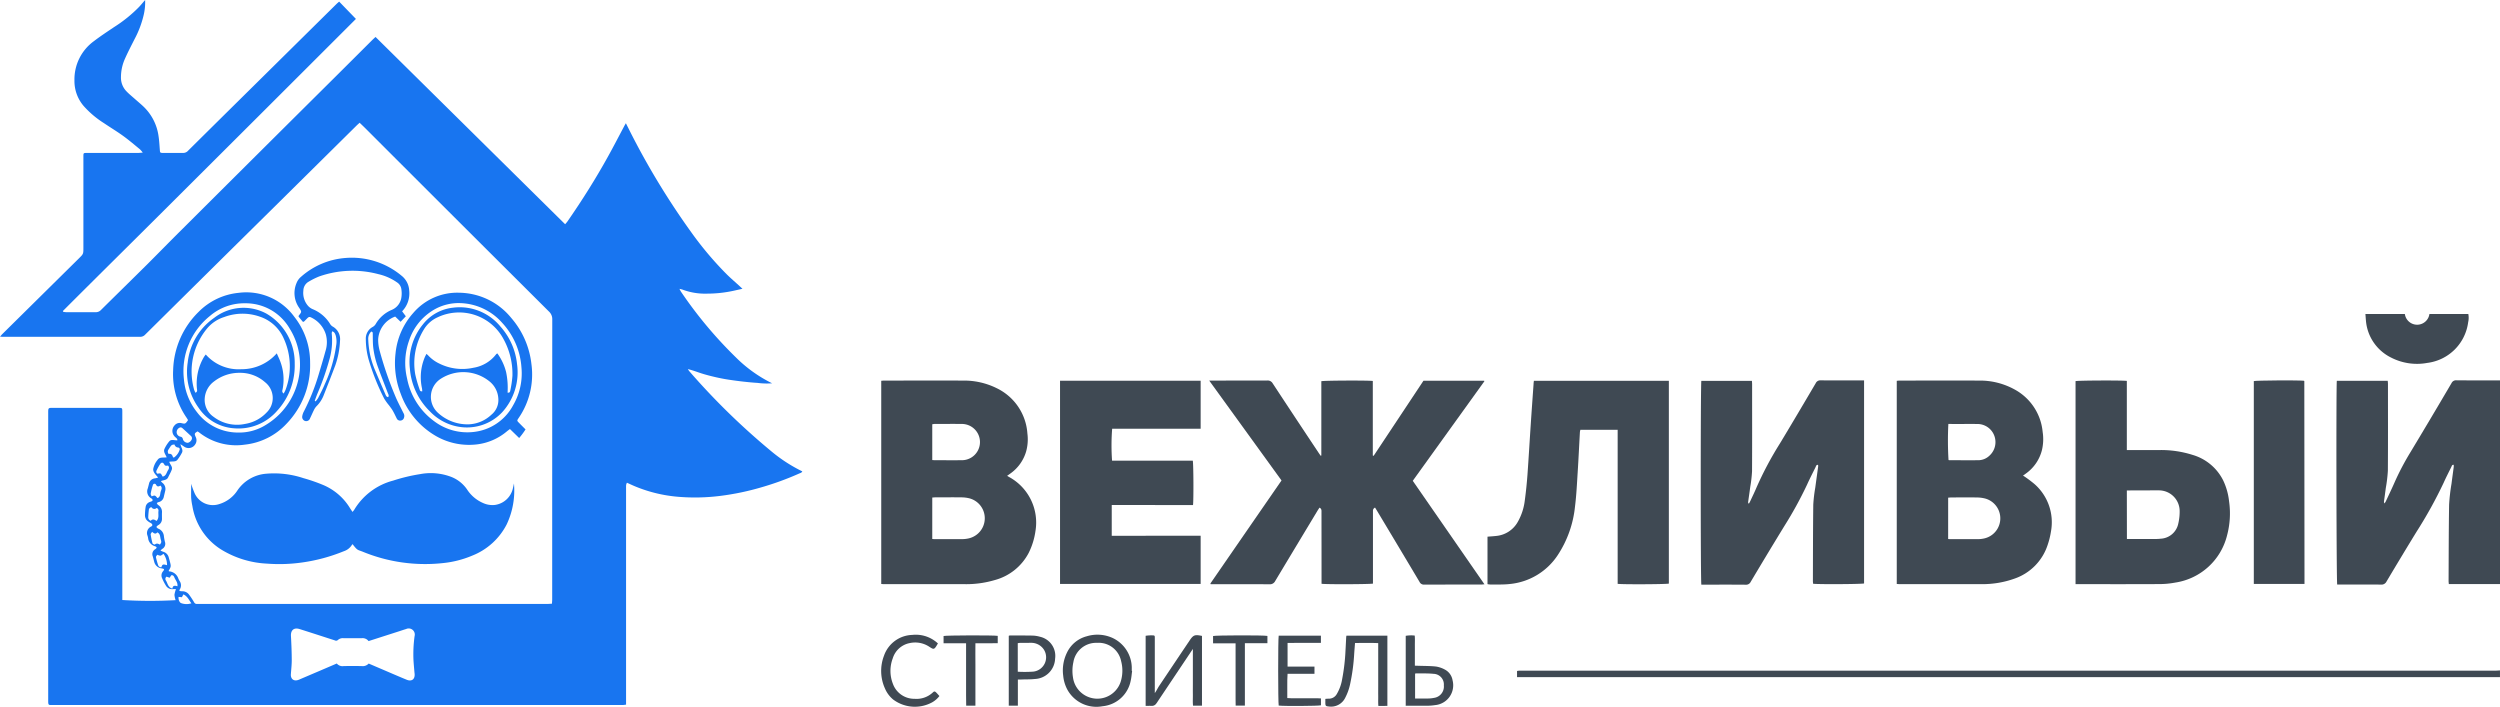 <svg xmlns="http://www.w3.org/2000/svg" width="213.699" height="60.41" viewBox="0 0 213.699 60.41">
  <g id="Group_2893" data-name="Group 2893" transform="translate(8137 5610.165)">
    <path id="Path_207" data-name="Path 207" d="M4344.365,722.341h-4.374c-.009-.1-.021-.184-.021-.265.011-2.175.01-4.349.045-6.523a16.323,16.323,0,0,1,.205-1.787c.059-.473.127-.945.188-1.417a1.332,1.332,0,0,0,0-.2c-.149-.011-.164.1-.2.178-.22.444-.448.885-.65,1.337a37.457,37.457,0,0,1-2.338,4.225q-1.292,2.111-2.556,4.237a.474.474,0,0,1-.475.263c-1.153-.011-2.31-.005-3.464-.005h-.276c-.067-.217-.094-16.88-.032-17.416h4.351c.006.086.02.169.02.252,0,2.479.01,4.959-.008,7.439a12.479,12.479,0,0,1-.177,1.476c-.049.378-.1.755-.154,1.133a.292.292,0,0,0,.042.184,1.535,1.535,0,0,0,.109-.168c.253-.544.514-1.085.755-1.635a22.1,22.1,0,0,1,1.328-2.531q1.786-2.964,3.537-5.949a.427.427,0,0,1,.426-.243c1.241.012,2.48.008,3.721.009Z" transform="translate(-12267.666 -6282.583)" fill="#3f4953"/>
    <path id="Path_201" data-name="Path 201" d="M2241.21,705.245h.357c1.536,0,3.072,0,4.607-.005a.481.481,0,0,1,.462.245q1.956,2.976,3.931,5.941c.055.083.114.164.17.246l.057-.021V705.3c.23-.062,3.991-.078,4.4-.021v6.377l.072.022,4.26-6.421h5.185a.231.231,0,0,1,.014.03c0,.008,0,.021,0,.026l-6.115,8.5,6.127,8.846c-.127.01-.208.022-.288.022-1.622,0-3.243,0-4.865.006a.411.411,0,0,1-.4-.241q-1.808-3.035-3.626-6.064c-.054-.089-.108-.177-.171-.279a.288.288,0,0,0-.18.277V722.6c-.233.059-4.033.073-4.395.015v-.327q0-2.89-.005-5.78c0-.149.024-.309-.171-.4-.057.087-.115.171-.168.258q-1.809,3-3.613,6.005a.5.5,0,0,1-.491.287c-1.583-.013-3.167-.006-4.75-.006h-.276c-.012-.025-.017-.033-.021-.042s-.008-.021,0-.026q3.029-4.393,6.074-8.8Z" transform="translate(-10274.847 -6282.879)" fill="#3f4953"/>
    <path id="Path_203" data-name="Path 203" d="M3156.321,715.466c.042-.081.088-.159.126-.242.168-.363.346-.723.5-1.092a29.182,29.182,0,0,1,2.023-3.809c1.03-1.707,2.042-3.423,3.054-5.139a.427.427,0,0,1,.427-.245c1.134.01,2.27.005,3.405.005h.3V722.3c-.2.061-3.817.085-4.355.026-.007-.077-.02-.159-.019-.24.007-2.175.006-4.349.032-6.524a12.548,12.548,0,0,1,.17-1.447c.08-.6.166-1.209.248-1.813a.82.82,0,0,0-.008-.138c-.161-.017-.175.112-.216.2-.246.5-.5.988-.725,1.491a33.253,33.253,0,0,1-1.953,3.557q-1.448,2.366-2.865,4.75a.431.431,0,0,1-.427.246c-1.174-.011-2.347-.005-3.521-.005h-.27c-.071-.271-.071-17.163,0-17.422h4.323c.006.105.016.2.016.29,0,2.48.009,4.96-.006,7.44a11.152,11.152,0,0,1-.153,1.333c-.057.434-.122.868-.181,1.3a.464.464,0,0,0,.01.107Z" transform="translate(-11143.816 -6282.592)" fill="#3f4953"/>
    <path id="Path_204" data-name="Path 204" d="M3526.322,713.429a10.474,10.474,0,0,1,.98.725,4.345,4.345,0,0,1,1.408,4.059,6.613,6.613,0,0,1-.289,1.163,4.521,4.521,0,0,1-2.837,2.866,8.089,8.089,0,0,1-2.835.468q-3.475,0-6.953,0c-.083,0-.167-.009-.267-.015V705.332a2.072,2.072,0,0,1,.216-.022c2.27,0,4.541-.009,6.81,0a6.126,6.126,0,0,1,3.1.789,4.608,4.608,0,0,1,2.345,3.6,4.031,4.031,0,0,1-.056,1.533,3.506,3.506,0,0,1-1.39,2.034Zm-6.4,5.423c.082.006.129.013.175.013.792,0,1.583,0,2.373,0a2.6,2.6,0,0,0,.509-.056,1.758,1.758,0,0,0,.166-3.4,2.845,2.845,0,0,0-.759-.107c-.734-.014-1.467-.006-2.2,0-.083,0-.167.01-.263.016Zm.018-9.836a27.768,27.768,0,0,0,.014,3.085.38.38,0,0,0,.08.016c.83,0,1.66.007,2.491,0a1.386,1.386,0,0,0,.928-.39,1.56,1.56,0,0,0,.416-1.7,1.537,1.537,0,0,0-1.43-1.006c-.658-.008-1.315,0-1.973,0Z" transform="translate(-11490.395 -6282.943)" fill="#3f4953"/>
    <path id="Path_200" data-name="Path 200" d="M1644.1,713.446c.092.056.158.1.224.133a4.429,4.429,0,0,1,2.2,4.575,6.058,6.058,0,0,1-.578,1.876,4.62,4.62,0,0,1-2.88,2.321,8.594,8.594,0,0,1-2.567.357h-6.866c-.092,0-.184-.009-.294-.015V705.323c.092-.006.176-.017.259-.017,2.241,0,4.482-.007,6.724,0a6.283,6.283,0,0,1,2.9.657,4.644,4.644,0,0,1,2.611,3.874,3.836,3.836,0,0,1-.109,1.529,3.5,3.5,0,0,1-1.357,1.891C1644.291,713.314,1644.213,713.368,1644.1,713.446Zm-6.4,5.4c.083.006.129.013.176.013.8,0,1.6,0,2.4,0a2.606,2.606,0,0,0,.51-.058,1.762,1.762,0,0,0,.113-3.423,2.872,2.872,0,0,0-.706-.09c-.743-.011-1.487,0-2.23,0-.084,0-.167.01-.262.016Zm0-6.748c.088.006.162.015.236.015.763,0,1.526.006,2.289,0a1.55,1.55,0,0,0,.008-3.1c-.784-.009-1.564,0-2.346,0a1.321,1.321,0,0,0-.187.029Z" transform="translate(-9695.011 -6282.939)" fill="#3f4953"/>
    <path id="Path_202" data-name="Path 202" d="M1976.7,718.937v4.123H1964.68V705.69H1976.7v4.1h-7.564a18.5,18.5,0,0,0-.009,2.729h6.9c.062.231.077,3.395.02,3.794H1969.1v2.629Z" transform="translate(-10011.069 -6283.308)" fill="#3f4953"/>
    <path id="Path_205" data-name="Path 205" d="M3846.87,722.624V705.269c.209-.059,3.933-.077,4.384-.02v5.911h2.792a8.89,8.89,0,0,1,2.817.411,4.247,4.247,0,0,1,2.616,2.163,5.477,5.477,0,0,1,.514,1.807,7.261,7.261,0,0,1-.174,2.922,5.384,5.384,0,0,1-4.414,4.024,7.426,7.426,0,0,1-1.42.13c-2.26.013-4.52.006-6.779.006Zm4.391-3.861h2.467a3.921,3.921,0,0,0,.428-.026,1.615,1.615,0,0,0,1.5-1.31,4.459,4.459,0,0,0,.113-1.076,1.774,1.774,0,0,0-1.791-1.745q-1.215,0-2.431.006h-.292Z" transform="translate(-11806.453 -6282.855)" fill="#3f4953"/>
    <path id="Path_206" data-name="Path 206" d="M4181.611,722.45h-4.332V705.109c.216-.058,3.684-.082,4.28-.03.009.006.015.012.023.018s.014.015.014.022q.009,8.524.015,17.048Z" transform="translate(-12121.624 -6282.699)" fill="#3f4953"/>
    <path id="Path_208" data-name="Path 208" d="M4384.17,582h3.371a1.06,1.06,0,0,0,2.1,0h3.325a1.686,1.686,0,0,1-.014.706,4.024,4.024,0,0,1-3.488,3.472,4.832,4.832,0,0,1-3.112-.461,3.872,3.872,0,0,1-2.135-3.12C4384.2,582.415,4384.188,582.225,4384.17,582Z" transform="translate(-12318.975 -6165.323)" fill="#3f4953"/>
    <g id="Group_1183" data-name="Group 1183" transform="translate(-8061.678 -5577.613)">
      <path id="Path_121" data-name="Path 121" d="M2772.54,705.79v17.333c-.207.061-3.938.081-4.376.021V709.98h-3.187a1.116,1.116,0,0,0-.04.187c-.064,1.153-.118,2.306-.191,3.459-.062.969-.107,1.944-.228,2.908a9.229,9.229,0,0,1-1.466,4.14,5.536,5.536,0,0,1-4.124,2.486c-.528.059-1.065.037-1.6.046a2.189,2.189,0,0,1-.29-.035v-4.058c.256-.021.5-.035.744-.063a2.362,2.362,0,0,0,1.844-1.2,4.855,4.855,0,0,0,.6-1.836c.1-.738.176-1.476.23-2.218.1-1.417.184-2.836.277-4.254.077-1.161.161-2.321.243-3.482,0-.084.016-.168.026-.27Z" transform="translate(-2705.209 -705.79)" fill="#3f4953"/>
      <g id="Group_1176" data-name="Group 1176" transform="translate(0 21.701)">
        <path id="Path_122" data-name="Path 122" d="M2895.771,1243.219c-.124,0-.248,0-.371,0h-83.65v-.525a1.235,1.235,0,0,1,.166-.026c.115,0,.231,0,.343,0h83.058c.152,0,.3-.015.455-.023Z" transform="translate(-2757.396 -1239.591)" fill="#3f4953"/>
        <g id="Group_1076" data-name="Group 1076">
          <path id="Path_92" data-name="Path 92" d="M2127.406,1178.461l-2.966,4.432c-.053.08-.1.16-.162.236a.454.454,0,0,1-.415.2c-.158-.01-.318,0-.493,0v-5.991a2.93,2.93,0,0,1,.723-.028l.029.032c.006.007.015.013.017.021a.332.332,0,0,1,.014.084q0,2.217,0,4.433v.354c.05-.074.084-.121.114-.171.092-.156.174-.318.276-.468q1.287-1.925,2.58-3.847c.323-.483.447-.531,1.063-.4v5.96h-.764c-.036-.308-.01-.629-.015-.948s0-.648,0-.972v-2.925Z" transform="translate(-2100.763 -1177.243)" fill="#3f4953"/>
          <path id="Path_93" data-name="Path 93" d="M1975.929,1179.423c-.039.273-.055.551-.118.817a2.711,2.711,0,0,1-2.405,2.2,2.833,2.833,0,0,1-3.024-1.437,3.16,3.16,0,0,1-.345-1.172,3.45,3.45,0,0,1,.323-1.975,2.6,2.6,0,0,1,1.689-1.395,3.125,3.125,0,0,1,2.208.143,2.845,2.845,0,0,1,1.641,2.5c0,.1,0,.21,0,.315Zm-2.979-2.4a1.969,1.969,0,0,0-2.041,1.641,3.454,3.454,0,0,0-.037,1.306,2.1,2.1,0,0,0,4.088.346,3.159,3.159,0,0,0,.03-1.722A1.957,1.957,0,0,0,1972.95,1177.021Z" transform="translate(-1954.477 -1176.325)" fill="#3f4953"/>
          <path id="Path_94" data-name="Path 94" d="M2458.29,1178.12h3.5v6c-.123,0-.242.008-.362.01s-.247,0-.408,0c-.027-.3-.01-.594-.014-.885s0-.591,0-.887v-3.6c-.667-.029-1.31-.011-1.982-.011-.024.313-.05.613-.07.914a16.777,16.777,0,0,1-.349,2.6,4.521,4.521,0,0,1-.411,1.153,1.349,1.349,0,0,1-1.415.761c-.261-.025-.288-.056-.292-.316v-.332a2.517,2.517,0,0,1,.268-.019.776.776,0,0,0,.712-.4,3.642,3.642,0,0,0,.454-1.256,16.984,16.984,0,0,0,.289-2.469c.023-.369.038-.743.058-1.114A1.142,1.142,0,0,1,2458.29,1178.12Z" transform="translate(-2418.519 -1178.038)" fill="#3f4953"/>
          <path id="Path_95" data-name="Path 95" d="M1870.478,1181.573v2.235h-.778v-5.97a.289.289,0,0,1,.084-.029c.657,0,1.315-.005,1.972.009a2.592,2.592,0,0,1,.617.1,1.674,1.674,0,0,1,1.288,1.871,1.806,1.806,0,0,1-1.731,1.738c-.358.041-.722.03-1.084.041C1870.734,1181.576,1870.622,1181.573,1870.478,1181.573Zm-.008-.667a10.492,10.492,0,0,0,1.323-.009,1.232,1.232,0,0,0,.925-1.856,1.281,1.281,0,0,0-1.125-.605c-.315,0-.629,0-.944.005a1.254,1.254,0,0,0-.18.027Z" transform="translate(-1858.793 -1177.74)" fill="#3f4953"/>
          <path id="Path_96" data-name="Path 96" d="M2605.42,1183.657v-5.979a2.693,2.693,0,0,1,.77-.021c.026.289.009.572.011.854s0,.553,0,.83v.889l.353.01c.485.017.973.01,1.454.063a2.3,2.3,0,0,1,.75.256,1.26,1.26,0,0,1,.665.918,1.7,1.7,0,0,1-1.5,2.124,4.345,4.345,0,0,1-.654.053c-.515.007-1.03,0-1.545,0Zm.8-.621c.4,0,.761.005,1.123,0a2.765,2.765,0,0,0,.507-.056.977.977,0,0,0,.828-1.07.906.906,0,0,0-.874-.983c-.508-.052-1.026-.029-1.539-.037-.014,0-.027.023-.045.04Z" transform="translate(-2560.581 -1177.581)" fill="#3f4953"/>
          <path id="Path_97" data-name="Path 97" d="M2369.9,1178.71v2.023h2.3v.62H2369.9c-.049.7-.009,1.37-.024,2.071.125.006.226.016.327.017h2.231c.1,0,.2.01.32.016v.587c-.2.062-3.236.079-3.612.022-.056-.225-.063-5.673,0-5.976h3.608v.619Z" transform="translate(-2335.161 -1178.008)" fill="#3f4953"/>
          <path id="Path_98" data-name="Path 98" d="M1638.046,1177.187c-.326.578-.343.541-.773.264a2.183,2.183,0,0,0-1.649-.288,1.89,1.89,0,0,0-1.438,1.3,3.029,3.029,0,0,0,.013,2.182,1.941,1.941,0,0,0,1.855,1.279,2.035,2.035,0,0,0,1.548-.534c.13-.128.184-.117.312.01.087.087.167.185.26.286a2.072,2.072,0,0,1-.622.54,3.094,3.094,0,0,1-3.338-.246,2.473,2.473,0,0,1-.692-.933,3.628,3.628,0,0,1-.083-2.813,2.643,2.643,0,0,1,2.411-1.772,2.77,2.77,0,0,1,1.944.521C1637.879,1177.043,1637.956,1177.113,1638.046,1177.187Z" transform="translate(-1633.195 -1176.443)" fill="#3f4953"/>
          <path id="Path_99" data-name="Path 99" d="M2251.059,1178.271v5.336h-.788c-.015-.34,0-.689-.007-1.037s0-.705,0-1.061v-3.228h-1.925v-.623c.2-.067,4.348-.079,4.646-.008v.619Z" transform="translate(-2219.969 -1177.544)" fill="#3f4953"/>
          <path id="Path_100" data-name="Path 100" d="M1750.759,1178.31h-1.919v-.622c.212-.062,4.3-.074,4.63-.013v.626c-.312,0-.622.008-.931.009s-.625,0-.977,0c-.01.614,0,1.2,0,1.787s0,1.163,0,1.744v1.8h-.788c0-.282-.008-.573-.01-.863s0-.591,0-.886v-3.578Z" transform="translate(-1743.506 -1177.575)" fill="#3f4953"/>
        </g>
      </g>
    </g>
    <g id="Group_2892" data-name="Group 2892">
      <g id="Group_1182" data-name="Group 1182" transform="translate(-8137 -5610.165)">
        <path id="Path_101" data-name="Path 101" d="M5.408,26.657a2.457,2.457,0,0,0,.27.03q1.245,0,2.49,0a.6.6,0,0,0,.457-.184c1.329-1.316,2.666-2.622,3.993-3.94,1-1,1.983-2.009,2.985-3q6.52-6.5,13.047-12.982,1.593-1.584,3.182-3.171c.079-.079.164-.152.269-.25L48.308,19.168c.084-.1.153-.174.21-.256,1.239-1.789,2.4-3.629,3.453-5.531.482-.867.936-1.748,1.4-2.623.035-.065.073-.127.129-.224.071.138.125.249.181.358a64.55,64.55,0,0,0,5.42,8.979,28.96,28.96,0,0,0,3.005,3.562c.373.369.773.709,1.159,1.064.054.049.105.1.2.187-.291.065-.537.122-.784.176a10.706,10.706,0,0,1-2.242.24,5.481,5.481,0,0,1-2.1-.345,2.056,2.056,0,0,0-.261-.063c.068.124.1.2.149.267A36.07,36.07,0,0,0,62.9,30.546,11.673,11.673,0,0,0,66,32.764a5.883,5.883,0,0,1-1.245-.034c-.4-.024-.8-.064-1.2-.108s-.814-.1-1.218-.16-.807-.138-1.206-.231-.778-.19-1.159-.311-.761-.273-1.172-.369a1.515,1.515,0,0,0,.118.177,59.56,59.56,0,0,0,6.994,6.831,13.122,13.122,0,0,0,2.669,1.734c-.06.129-.184.145-.277.188a24.659,24.659,0,0,1-3.193,1.166,22.248,22.248,0,0,1-3.548.743,17.342,17.342,0,0,1-3.511.082,12.225,12.225,0,0,1-3.817-.92c-.209-.089-.415-.184-.646-.291a.875.875,0,0,0-.067.19c-.01.114-.006.231-.006.343V60.232c-.113.014-.184.028-.26.031-.1,0-.19,0-.286,0H4.63c-.528,0-.51.075-.51-.507V35.37c0-.533-.019-.507.493-.507h5.524c.309.005.318.012.318.326v16.1a38.839,38.839,0,0,0,4.557.012,1.839,1.839,0,0,1-.1-.456,2.114,2.114,0,0,1,.133-.487c-.1,0-.175-.006-.246,0a.621.621,0,0,1-.627-.317,4.115,4.115,0,0,1-.313-.61.54.54,0,0,1,.073-.59c.144-.175.12-.216-.112-.256a.737.737,0,0,1-.64-.572c-.042-.156-.078-.315-.126-.469a.482.482,0,0,1,.211-.594c.17-.119.162-.2-.029-.262A.8.8,0,0,1,12.661,46a1.77,1.77,0,0,0-.046-.194.614.614,0,0,1,.306-.8c.153-.082.124-.205-.033-.3a1.254,1.254,0,0,1-.363-.262.7.7,0,0,1-.133-.392,4.668,4.668,0,0,1,.056-.711.528.528,0,0,1,.342-.426c.06-.027.129-.039.184-.07.086-.046.089-.117.03-.19a.242.242,0,0,0-.067-.052.68.68,0,0,1-.3-.865c.034-.129.066-.259.1-.388a.568.568,0,0,1,.516-.461c.07-.01.138-.035.264-.068-.2-.242-.434-.434-.42-.728a1.685,1.685,0,0,1,.361-.768c.173-.279.488-.188.789-.231-.1-.256-.3-.474-.189-.721a2.914,2.914,0,0,1,.41-.646c.18-.218.461-.06.7-.092-.018-.167-.138-.215-.21-.295a.686.686,0,0,1-.036-.977.573.573,0,0,1,.591-.193c.323.075.339.064.562-.261-.046-.073-.092-.154-.145-.231A6.552,6.552,0,0,1,14.8,31.652a7.244,7.244,0,0,1,2.175-4.991,5.57,5.57,0,0,1,3.418-1.629,5.077,5.077,0,0,1,4.764,2.047,6.306,6.306,0,0,1,1.351,3.932,7.207,7.207,0,0,1-2.025,5.22,5.7,5.7,0,0,1-3.559,1.777,5.1,5.1,0,0,1-3.9-1.042c-.046-.035-.095-.062-.138-.092-.271.172-.28.191-.16.476a.612.612,0,0,1-.032.624.667.667,0,0,1-.971.193c-.083-.054-.164-.112-.3-.2.054.289.255.5.129.733a3.952,3.952,0,0,1-.383.6c-.169.212-.444.113-.7.174.065.234.3.415.218.662-.079.231-.213.443-.315.667-.118.257-.395.222-.622.323a1.32,1.32,0,0,0,.128.141.665.665,0,0,1,.238.716c-.035.158-.076.315-.111.473a.57.57,0,0,1-.45.464A.785.785,0,0,0,13.4,43c.039.058.066.135.12.169a.687.687,0,0,1,.325.657c-.005.162,0,.323,0,.487a.593.593,0,0,1-.335.583.7.7,0,0,0-.148.152c.053.046.1.116.16.138a.746.746,0,0,1,.488.649,4.259,4.259,0,0,0,.087.477.5.5,0,0,1-.234.613,1.23,1.23,0,0,0-.146.138c.1.046.176.081.253.107a.669.669,0,0,1,.461.5c.025.1.057.2.083.3.117.452.116.452-.1.83.012.013.023.036.036.038a.9.9,0,0,1,.793.611,1.3,1.3,0,0,0,.1.2.649.649,0,0,1,.014.752.409.409,0,0,0-.019.112,1.445,1.445,0,0,0,.214.028.708.708,0,0,1,.617.3,7.49,7.49,0,0,1,.424.642.25.25,0,0,0,.224.143q.129,0,.257,0H46.732c.138,0,.281-.013.448-.022.008-.138.02-.248.021-.358V47.4q0-10.046.006-20.092a.87.87,0,0,0-.28-.675q-7.861-7.83-15.7-15.67c-.154-.153-.311-.3-.485-.471-.107.1-.192.171-.271.25l-6.593,6.522Q18.134,22.935,12.4,28.613a.557.557,0,0,1-.428.177q-5.868-.006-11.735,0c-.064,0-.128-.007-.234-.014.079-.089.129-.152.184-.209l6.557-6.478c.383-.379.385-.377.385-.912V13.359c0-.277.008-.285.294-.285h4.351c.118,0,.237-.015.429-.029a2.35,2.35,0,0,0-.238-.279c-.472-.386-.935-.784-1.43-1.142-.532-.386-1.1-.726-1.643-1.094A8.05,8.05,0,0,1,7.147,9.054a3.269,3.269,0,0,1-.783-2.182A4.037,4.037,0,0,1,8.028,3.517c.559-.427,1.15-.814,1.736-1.209A11.735,11.735,0,0,0,11.895.585c.165-.179.321-.366.511-.585a4.807,4.807,0,0,1-.146,1.372,8.448,8.448,0,0,1-.756,1.97c-.293.578-.592,1.153-.853,1.747a3.859,3.859,0,0,0-.311,1.5,1.674,1.674,0,0,0,.493,1.24c.212.219.451.411.678.613.25.222.507.433.75.664a4.289,4.289,0,0,1,1.287,2.5c.062.394.084.8.114,1.194.018.252.024.272.286.273.573,0,1.145,0,1.717,0a.556.556,0,0,0,.422-.2q2.125-2.106,4.251-4.207L28.745.359c.079-.079.166-.149.246-.221l1.433,1.48c-2.753,2.75-5.539,5.533-8.325,8.313s-5.566,5.552-8.351,8.326S8.158,23.8,5.375,26.585ZM31.505,54.8a.64.64,0,0,0-.589-.247c-.515.005-1.03,0-1.545,0a.623.623,0,0,0-.478.145.223.223,0,0,1-.262.046c-.071-.027-.144-.046-.217-.071-.933-.3-1.866-.606-2.8-.9-.489-.155-.772.092-.743.6.039.684.064,1.37.068,2.056,0,.4-.046.8-.075,1.2s.235.626.631.493c.072-.024.141-.058.211-.088l1.683-.718,1.4-.6a.63.63,0,0,0,.591.22q.757-.013,1.516,0a.7.7,0,0,0,.62-.216l.932.4c.771.328,1.539.665,2.314.983.435.179.72-.046.679-.507,0-.029-.007-.057-.01-.085-.03-.36-.065-.72-.087-1.082a11.317,11.317,0,0,1,.095-2.053.521.521,0,0,0-.725-.607c-.192.057-.381.122-.571.184ZM25.642,31.3a5.783,5.783,0,0,0-.888-3.224,4.334,4.334,0,0,0-3.778-2.151,4.511,4.511,0,0,0-3.036,1.088,6.041,6.041,0,0,0-2.219,5.4,5.205,5.205,0,0,0,1.107,2.806,4.386,4.386,0,0,0,3.505,1.755,4.289,4.289,0,0,0,2.42-.672A6.035,6.035,0,0,0,25.642,31.3ZM15.1,36.976a.41.41,0,0,0,.33.354.236.236,0,0,1,.2.2.429.429,0,0,0,.338.311c.136.042.328-.085.407-.25a.267.267,0,0,0-.083-.351c-.208-.194-.418-.386-.628-.578-.092-.084-.188-.181-.323-.1a.424.424,0,0,0-.239.414Zm-2.15,6.376a.268.268,0,0,0-.231.272c-.022.188-.04.378-.046.567a.306.306,0,0,0,.213.323c.156-.177.323-.108.492.017.243-.25.136-.551.164-.822a.244.244,0,0,0-.151-.29A.277.277,0,0,1,12.946,43.352Zm.507-.772c.261-.092.22-.351.274-.542.046-.162.184-.352-.021-.531-.153.1-.273.115-.373-.075a.142.142,0,0,0-.267.029,4.727,4.727,0,0,0-.19.743c-.012.068.053.151.082.226.284-.106.284-.106.5.149ZM14.37,39.8c-.113,0-.244.065-.33-.1-.1-.192-.239-.2-.357-.023a3.987,3.987,0,0,0-.289.521.212.212,0,0,0,.055.291c.106-.006.218-.046.281-.006s.111.16.173.258c.3-.059.328-.34.452-.536.076-.118.149-.251.016-.4ZM13,45.458c-.055.1-.129.167-.12.224a6.17,6.17,0,0,0,.16.77c.014.046.177.113.2.092.153-.135.3-.061.432.008.125-.189.143-.2.07-.432-.067-.211-.018-.487-.3-.615C13.3,45.692,13.165,45.6,13,45.458Zm.983,1.882c-.119.073-.195.152-.277.16a.678.678,0,0,1-.256-.084c-.127.162-.135.164-.107.277.046.194.1.387.161.578a.289.289,0,0,0,.287.224c.1-.3.168-.265.488-.184a1.71,1.71,0,0,0-.3-.969Zm.754,2.976c.038-.294.216-.268.43-.2.046-.323-.172-.529-.267-.77-.042-.107-.113-.2-.26-.172l-.138.21-.267-.092a.239.239,0,0,0-.046.341C14.336,49.867,14.35,50.208,14.738,50.316Zm.182-12.322c-.261.025-.261.03-.5.41a.308.308,0,0,0,0,.4c.233-.055.32.109.372.294.046,0,.082.011.1,0a1.284,1.284,0,0,0,.457-.63.148.148,0,0,0-.124-.214.339.339,0,0,1-.309-.266Zm.755,12.815c-.048.092-.085.166-.124.241l-.284-.029c-.035.2.065.487.231.539a1.325,1.325,0,0,0,.861.011c-.214-.3-.342-.61-.683-.763Z" transform="translate(0)" fill="#1875f0"/>
        <path id="Path_102" data-name="Path 102" d="M354.22,877.86a7.255,7.255,0,0,0,.313.848,1.708,1.708,0,0,0,2.071.891,2.831,2.831,0,0,0,1.588-1.2,3.284,3.284,0,0,1,2.444-1.4,7.921,7.921,0,0,1,3.182.38,14.387,14.387,0,0,1,1.724.6,4.921,4.921,0,0,1,2.268,1.985c.059.092.124.184.2.3a1.719,1.719,0,0,0,.146-.181,5.508,5.508,0,0,1,3.327-2.495,14.872,14.872,0,0,1,2.306-.554,4.888,4.888,0,0,1,2.721.26,2.94,2.94,0,0,1,1.291,1.049,3.088,3.088,0,0,0,1.352,1.153,1.93,1.93,0,0,0,1.031.172,1.83,1.83,0,0,0,1.549-1.483c.034-.119.053-.241.078-.355a6.782,6.782,0,0,1-.621,3.5A5.63,5.63,0,0,1,378.245,884a8.63,8.63,0,0,1-2.539.642,14.021,14.021,0,0,1-6.806-.969c-.452-.184-.451-.083-.873-.64-.017.006-.043.008-.049.019a1.275,1.275,0,0,1-.717.575,14.807,14.807,0,0,1-3.549.958,13.788,13.788,0,0,1-3,.1,8.215,8.215,0,0,1-3.946-1.218,5.4,5.4,0,0,1-2.444-3.71,5.228,5.228,0,0,1-.105-.735C354.207,878.6,354.22,878.183,354.22,877.86Z" transform="translate(-337.878 -836.506)" fill="#1875f0"/>
        <path id="Path_103" data-name="Path 103" d="M743.3,554.18a6.765,6.765,0,0,1-.545.735l-.788-.767c-.1.076-.184.134-.263.2a4.861,4.861,0,0,1-2.561,1.113,5.676,5.676,0,0,1-3.425-.672,6.811,6.811,0,0,1-3.078-3.632,7.215,7.215,0,0,1-.452-3.482,6.058,6.058,0,0,1,1.5-3.432,4.946,4.946,0,0,1,3.975-1.746,5.817,5.817,0,0,1,4.41,2.148,7.242,7.242,0,0,1,1.733,3.975,6.567,6.567,0,0,1-1.1,4.593c-.148.218-.146.22.037.407S743.1,553.98,743.3,554.18Zm-5.668-10.8a4.247,4.247,0,0,0-1.908.433,4.771,4.771,0,0,0-2.379,2.773,5.687,5.687,0,0,0-.171,3.239,5.9,5.9,0,0,0,2.3,3.643,4.7,4.7,0,0,0,3.34.935,4.356,4.356,0,0,0,3.416-2.27,5.4,5.4,0,0,0,.719-3.267,6.214,6.214,0,0,0-1.636-3.785A4.979,4.979,0,0,0,737.632,543.382Z" transform="translate(-698.377 -517.474)" fill="#1875f0"/>
        <path id="Path_104" data-name="Path 104" d="M546.5,483.161c-.092-.109-.184-.218-.273-.328-.041-.05-.08-.1-.114-.148a.245.245,0,0,1,.021-.068c.265-.329.261-.326.027-.679a2.184,2.184,0,0,1-.218-2.1,1.314,1.314,0,0,1,.376-.53,6.47,6.47,0,0,1,3.8-1.618,6.637,6.637,0,0,1,4.81,1.522,1.712,1.712,0,0,1,.646,1.256,2.2,2.2,0,0,1-.606,1.78l.318.425-.447.472-.461-.447a2.2,2.2,0,0,0-1.457,1.977,3.688,3.688,0,0,0,.148,1.015,30.356,30.356,0,0,0,1.416,4.043c.187.407.394.8.594,1.206a.462.462,0,0,1,.049.41.326.326,0,0,1-.29.239.313.313,0,0,1-.329-.178c-.112-.221-.214-.448-.338-.662-.092-.163-.214-.311-.323-.464a4.532,4.532,0,0,1-.415-.579,19.538,19.538,0,0,1-1.337-3.37,6.633,6.633,0,0,1-.23-1.694,1.128,1.128,0,0,1,.6-1.063.692.692,0,0,0,.238-.231,2.861,2.861,0,0,1,1.394-1.227,1.354,1.354,0,0,0,.809-1.064,2.294,2.294,0,0,0,0-.679.817.817,0,0,0-.36-.592,4.557,4.557,0,0,0-1.611-.714,8.609,8.609,0,0,0-5.064.2,6.445,6.445,0,0,0-.892.445.9.9,0,0,0-.454.78,1.676,1.676,0,0,0,.393,1.277,1.12,1.12,0,0,0,.383.283,3.145,3.145,0,0,1,1.522,1.291.642.642,0,0,0,.221.211,1.22,1.22,0,0,1,.616,1.2,7.264,7.264,0,0,1-.4,2.1c-.331.883-.677,1.76-1.024,2.637a2.685,2.685,0,0,1-.589.871,1.237,1.237,0,0,0-.206.3c-.12.238-.223.485-.341.724a.347.347,0,0,1-.435.231.361.361,0,0,1-.233-.412,1.311,1.311,0,0,1,.138-.4,18.176,18.176,0,0,0,1.263-3.154c.2-.667.4-1.331.582-2a2.508,2.508,0,0,0,.039-1.409,2.377,2.377,0,0,0-1.217-1.449c-.192-.1-.24-.089-.4.071-.08.081-.16.163-.24.244-.006.006-.017.007-.026.011Zm1,6.737.073.051a1.917,1.917,0,0,0,.215-.284c.2-.4.415-.8.581-1.209a11.687,11.687,0,0,0,.962-3.279,1.914,1.914,0,0,0-.041-.876c-.052-.138-.1-.292-.3-.34a.566.566,0,0,0-.037.185,5.817,5.817,0,0,1-.179,2.151,22.859,22.859,0,0,1-1.023,2.941C547.659,489.455,547.581,489.677,547.5,489.9Zm6.276-.316c.1-.132.009-.243-.031-.349-.265-.7-.545-1.4-.8-2.108a7.452,7.452,0,0,1-.454-1.881c-.03-.35-.024-.7-.031-1.054,0-.085.02-.176-.127-.211a.848.848,0,0,0-.258.678,7.673,7.673,0,0,0,.083.88,6.965,6.965,0,0,0,.481,1.7c.3.711.6,1.417.908,2.124C553.59,489.456,553.63,489.571,553.775,489.582Z" transform="translate(-520.597 -455.638)" fill="#1875f0"/>
        <path id="Path_105" data-name="Path 105" d="M355.913,575.209a5.744,5.744,0,0,1-1.505,4.081,4.375,4.375,0,0,1-3.685,1.491,3.963,3.963,0,0,1-3.019-1.747,5.258,5.258,0,0,1-.937-3.877,5.331,5.331,0,0,1,2.268-3.82,4.1,4.1,0,0,1,4.459-.36,4.859,4.859,0,0,1,2.42,4.233Zm-.944,2.6a2.452,2.452,0,0,0,.153-.292,5.7,5.7,0,0,0-.128-4.372,3.4,3.4,0,0,0-2.06-1.907,4.461,4.461,0,0,0-3.053.034,3.13,3.13,0,0,0-1.456.974,5.761,5.761,0,0,0-1.107,5.246,1.613,1.613,0,0,0,.115.252c.185-.095.135-.231.123-.342a4.475,4.475,0,0,1,.6-2.718,2.106,2.106,0,0,1,.155-.211,3.734,3.734,0,0,0,3.034,1.257,4,4,0,0,0,3.035-1.356c.116.267.227.489.31.72a4.356,4.356,0,0,1,.192,2.334c-.022.111-.092.24.085.381Zm-3.767-1.77a3.5,3.5,0,0,0-2.179.734,1.952,1.952,0,0,0-.8,1.43,1.752,1.752,0,0,0,.76,1.6,3.3,3.3,0,0,0,2.705.6,3.217,3.217,0,0,0,1.813-.961,1.723,1.723,0,0,0-.121-2.6A3.2,3.2,0,0,0,351.2,576.039Z" transform="translate(-330.722 -544.17)" fill="#1875f0"/>
        <path id="Path_106" data-name="Path 106" d="M763.755,579.81a4.39,4.39,0,0,1-2.879-1.36,5.716,5.716,0,0,1-1.716-3.646,5.067,5.067,0,0,1,1.112-3.794,3.781,3.781,0,0,1,2.56-1.426,4.5,4.5,0,0,1,4.059,1.6,5.706,5.706,0,0,1,1.43,3.244,5.058,5.058,0,0,1-1.281,4.1A4.141,4.141,0,0,1,763.755,579.81Zm3.754-2.966c.2.035.22-.108.237-.2a9,9,0,0,0,.179-1.241,6.179,6.179,0,0,0-.759-3.13,4.3,4.3,0,0,0-5.657-1.86,2.616,2.616,0,0,0-1.17,1.058,5.509,5.509,0,0,0-.725,3.793,10.312,10.312,0,0,0,.369,1.286c.028.092.055.213.235.178a2.446,2.446,0,0,0-.029-.277,4.406,4.406,0,0,1,.244-2.633c.037-.092.089-.179.143-.289.07.063.114.1.151.138a3.09,3.09,0,0,0,.941.688,4.407,4.407,0,0,0,2.922.362,3.055,3.055,0,0,0,1.945-1.158.408.408,0,0,1,.1-.07,4.606,4.606,0,0,1,.749,1.6A6.518,6.518,0,0,1,767.509,576.845Zm-3.195,2.7a2.982,2.982,0,0,0,1.808-.81,1.614,1.614,0,0,0,.594-1.424,2.021,2.021,0,0,0-.733-1.411,3.556,3.556,0,0,0-4.21-.224,1.839,1.839,0,0,0-.207,2.9A3.729,3.729,0,0,0,764.314,579.547Z" transform="translate(-724.122 -543.281)" fill="#1875f0"/>
      </g>
    </g>
  </g>
</svg>
